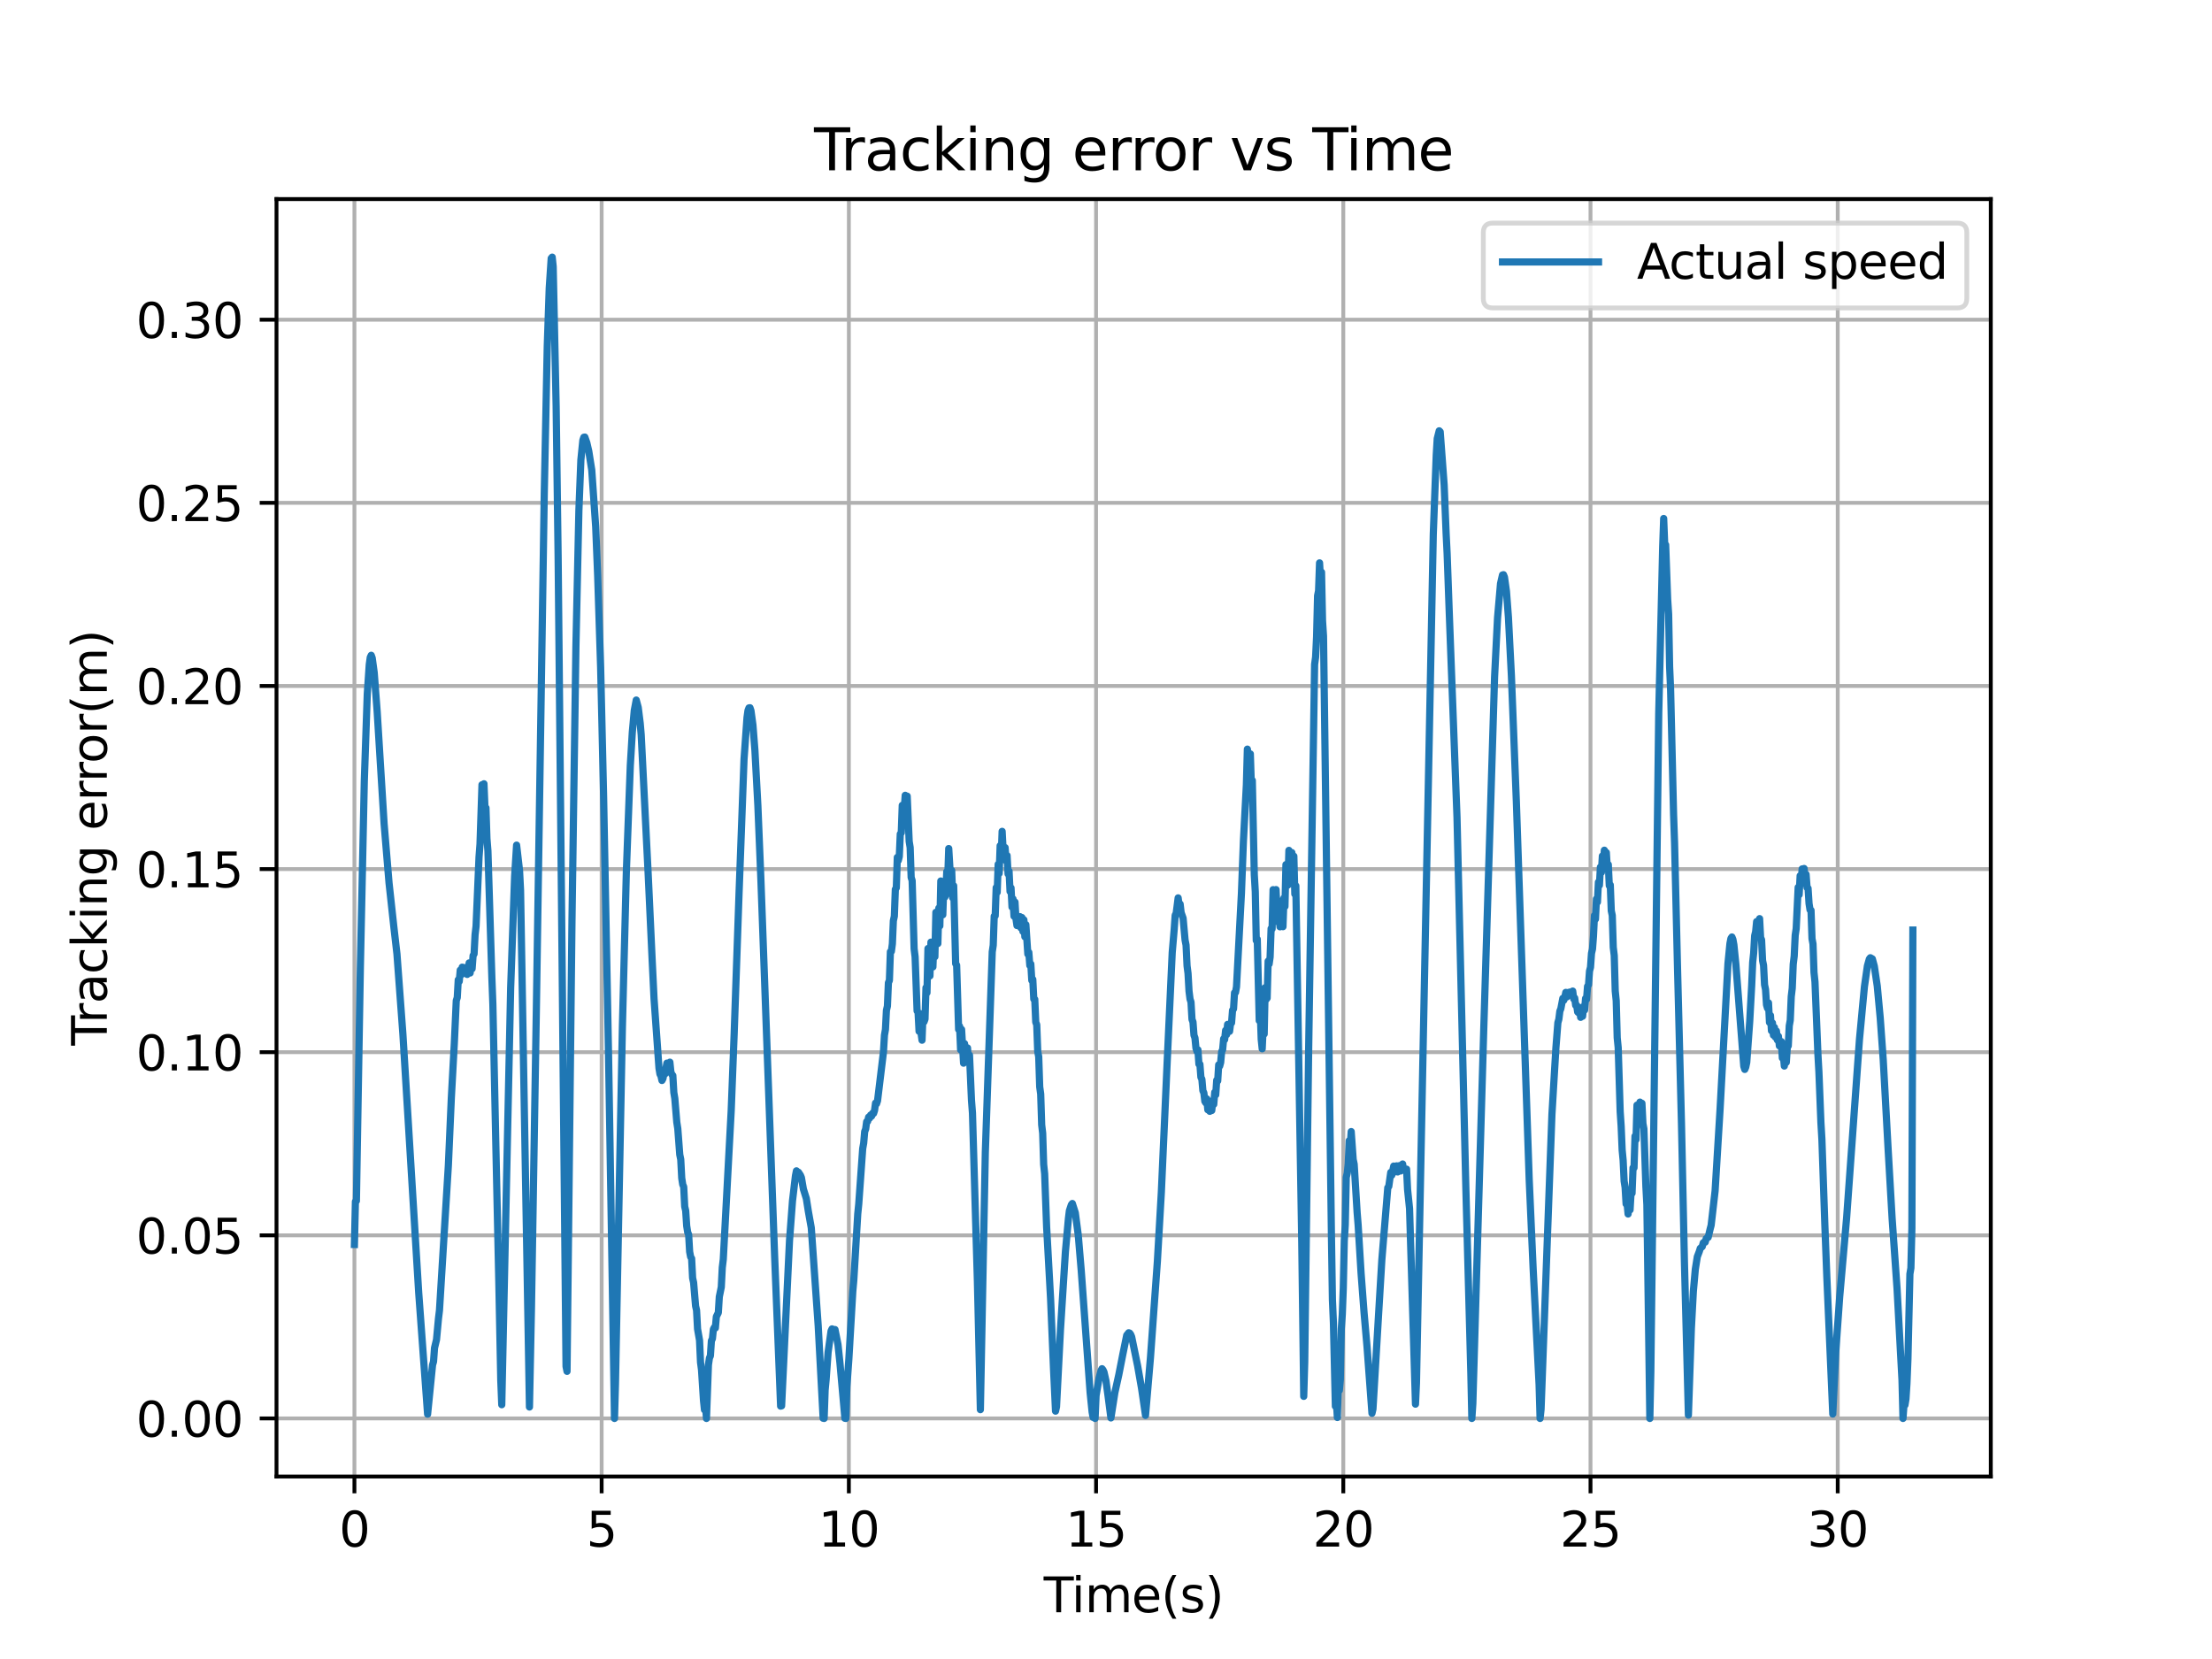 <?xml version="1.0" encoding="utf-8" standalone="no"?>
<!DOCTYPE svg PUBLIC "-//W3C//DTD SVG 1.1//EN"
  "http://www.w3.org/Graphics/SVG/1.1/DTD/svg11.dtd">
<svg xmlns:xlink="http://www.w3.org/1999/xlink" width="460.8pt" height="345.6pt" viewBox="0 0 460.8 345.6" xmlns="http://www.w3.org/2000/svg" version="1.1">
 <defs>
  <style type="text/css">*{stroke-linejoin: round; stroke-linecap: butt}</style>
 </defs>
 <g id="figure_1">
  <g id="patch_1">
   <path d="M 0 345.6 
L 460.8 345.6 
L 460.8 0 
L 0 0 
z
" style="fill: #ffffff"/>
  </g>
  <g id="axes_1">
   <g id="patch_2">
    <path d="M 57.6 307.584 
L 414.72 307.584 
L 414.72 41.472 
L 57.6 41.472 
z
" style="fill: #ffffff"/>
   </g>
   <g id="matplotlib.axis_1">
    <g id="xtick_1">
     <g id="line2d_1">
      <path d="M 73.833 307.584 
L 73.833 41.472 
" clip-path="url(#p3ee782db18)" style="fill: none; stroke: #b0b0b0; stroke-width: 0.8; stroke-linecap: square"/>
     </g>
     <g id="line2d_2">
      <defs>
       <path id="m41ae235653" d="M 0 0 
L 0 3.5 
" style="stroke: #000000; stroke-width: 0.8"/>
      </defs>
      <g>
       <use xlink:href="#m41ae235653" x="73.833" y="307.584" style="stroke: #000000; stroke-width: 0.8"/>
      </g>
     </g>
     <g id="text_1">
      <!-- 0 -->
      <g transform="translate(70.651 322.182) scale(0.1 -0.1)">
       <defs>
        <path id="DejaVuSans-30" d="M 2034 4250 
Q 1547 4250 1301 3770 
Q 1056 3291 1056 2328 
Q 1056 1369 1301 889 
Q 1547 409 2034 409 
Q 2525 409 2770 889 
Q 3016 1369 3016 2328 
Q 3016 3291 2770 3770 
Q 2525 4250 2034 4250 
z
M 2034 4750 
Q 2819 4750 3233 4129 
Q 3647 3509 3647 2328 
Q 3647 1150 3233 529 
Q 2819 -91 2034 -91 
Q 1250 -91 836 529 
Q 422 1150 422 2328 
Q 422 3509 836 4129 
Q 1250 4750 2034 4750 
z
" transform="scale(0.016)"/>
       </defs>
       <use xlink:href="#DejaVuSans-30"/>
      </g>
     </g>
    </g>
    <g id="xtick_2">
     <g id="line2d_3">
      <path d="M 125.332 307.584 
L 125.332 41.472 
" clip-path="url(#p3ee782db18)" style="fill: none; stroke: #b0b0b0; stroke-width: 0.8; stroke-linecap: square"/>
     </g>
     <g id="line2d_4">
      <g>
       <use xlink:href="#m41ae235653" x="125.332" y="307.584" style="stroke: #000000; stroke-width: 0.8"/>
      </g>
     </g>
     <g id="text_2">
      <!-- 5 -->
      <g transform="translate(122.151 322.182) scale(0.1 -0.1)">
       <defs>
        <path id="DejaVuSans-35" d="M 691 4666 
L 3169 4666 
L 3169 4134 
L 1269 4134 
L 1269 2991 
Q 1406 3038 1543 3061 
Q 1681 3084 1819 3084 
Q 2600 3084 3056 2656 
Q 3513 2228 3513 1497 
Q 3513 744 3044 326 
Q 2575 -91 1722 -91 
Q 1428 -91 1123 -41 
Q 819 9 494 109 
L 494 744 
Q 775 591 1075 516 
Q 1375 441 1709 441 
Q 2250 441 2565 725 
Q 2881 1009 2881 1497 
Q 2881 1984 2565 2268 
Q 2250 2553 1709 2553 
Q 1456 2553 1204 2497 
Q 953 2441 691 2322 
L 691 4666 
z
" transform="scale(0.016)"/>
       </defs>
       <use xlink:href="#DejaVuSans-35"/>
      </g>
     </g>
    </g>
    <g id="xtick_3">
     <g id="line2d_5">
      <path d="M 176.832 307.584 
L 176.832 41.472 
" clip-path="url(#p3ee782db18)" style="fill: none; stroke: #b0b0b0; stroke-width: 0.8; stroke-linecap: square"/>
     </g>
     <g id="line2d_6">
      <g>
       <use xlink:href="#m41ae235653" x="176.832" y="307.584" style="stroke: #000000; stroke-width: 0.8"/>
      </g>
     </g>
     <g id="text_3">
      <!-- 10 -->
      <g transform="translate(170.47 322.182) scale(0.1 -0.1)">
       <defs>
        <path id="DejaVuSans-31" d="M 794 531 
L 1825 531 
L 1825 4091 
L 703 3866 
L 703 4441 
L 1819 4666 
L 2450 4666 
L 2450 531 
L 3481 531 
L 3481 0 
L 794 0 
L 794 531 
z
" transform="scale(0.016)"/>
       </defs>
       <use xlink:href="#DejaVuSans-31"/>
       <use xlink:href="#DejaVuSans-30" x="63.623"/>
      </g>
     </g>
    </g>
    <g id="xtick_4">
     <g id="line2d_7">
      <path d="M 228.332 307.584 
L 228.332 41.472 
" clip-path="url(#p3ee782db18)" style="fill: none; stroke: #b0b0b0; stroke-width: 0.8; stroke-linecap: square"/>
     </g>
     <g id="line2d_8">
      <g>
       <use xlink:href="#m41ae235653" x="228.332" y="307.584" style="stroke: #000000; stroke-width: 0.8"/>
      </g>
     </g>
     <g id="text_4">
      <!-- 15 -->
      <g transform="translate(221.97 322.182) scale(0.1 -0.1)">
       <use xlink:href="#DejaVuSans-31"/>
       <use xlink:href="#DejaVuSans-35" x="63.623"/>
      </g>
     </g>
    </g>
    <g id="xtick_5">
     <g id="line2d_9">
      <path d="M 279.832 307.584 
L 279.832 41.472 
" clip-path="url(#p3ee782db18)" style="fill: none; stroke: #b0b0b0; stroke-width: 0.8; stroke-linecap: square"/>
     </g>
     <g id="line2d_10">
      <g>
       <use xlink:href="#m41ae235653" x="279.832" y="307.584" style="stroke: #000000; stroke-width: 0.8"/>
      </g>
     </g>
     <g id="text_5">
      <!-- 20 -->
      <g transform="translate(273.469 322.182) scale(0.1 -0.1)">
       <defs>
        <path id="DejaVuSans-32" d="M 1228 531 
L 3431 531 
L 3431 0 
L 469 0 
L 469 531 
Q 828 903 1448 1529 
Q 2069 2156 2228 2338 
Q 2531 2678 2651 2914 
Q 2772 3150 2772 3378 
Q 2772 3750 2511 3984 
Q 2250 4219 1831 4219 
Q 1534 4219 1204 4116 
Q 875 4013 500 3803 
L 500 4441 
Q 881 4594 1212 4672 
Q 1544 4750 1819 4750 
Q 2544 4750 2975 4387 
Q 3406 4025 3406 3419 
Q 3406 3131 3298 2873 
Q 3191 2616 2906 2266 
Q 2828 2175 2409 1742 
Q 1991 1309 1228 531 
z
" transform="scale(0.016)"/>
       </defs>
       <use xlink:href="#DejaVuSans-32"/>
       <use xlink:href="#DejaVuSans-30" x="63.623"/>
      </g>
     </g>
    </g>
    <g id="xtick_6">
     <g id="line2d_11">
      <path d="M 331.332 307.584 
L 331.332 41.472 
" clip-path="url(#p3ee782db18)" style="fill: none; stroke: #b0b0b0; stroke-width: 0.8; stroke-linecap: square"/>
     </g>
     <g id="line2d_12">
      <g>
       <use xlink:href="#m41ae235653" x="331.332" y="307.584" style="stroke: #000000; stroke-width: 0.8"/>
      </g>
     </g>
     <g id="text_6">
      <!-- 25 -->
      <g transform="translate(324.969 322.182) scale(0.1 -0.1)">
       <use xlink:href="#DejaVuSans-32"/>
       <use xlink:href="#DejaVuSans-35" x="63.623"/>
      </g>
     </g>
    </g>
    <g id="xtick_7">
     <g id="line2d_13">
      <path d="M 382.831 307.584 
L 382.831 41.472 
" clip-path="url(#p3ee782db18)" style="fill: none; stroke: #b0b0b0; stroke-width: 0.8; stroke-linecap: square"/>
     </g>
     <g id="line2d_14">
      <g>
       <use xlink:href="#m41ae235653" x="382.831" y="307.584" style="stroke: #000000; stroke-width: 0.8"/>
      </g>
     </g>
     <g id="text_7">
      <!-- 30 -->
      <g transform="translate(376.469 322.182) scale(0.1 -0.1)">
       <defs>
        <path id="DejaVuSans-33" d="M 2597 2516 
Q 3050 2419 3304 2112 
Q 3559 1806 3559 1356 
Q 3559 666 3084 287 
Q 2609 -91 1734 -91 
Q 1441 -91 1130 -33 
Q 819 25 488 141 
L 488 750 
Q 750 597 1062 519 
Q 1375 441 1716 441 
Q 2309 441 2620 675 
Q 2931 909 2931 1356 
Q 2931 1769 2642 2001 
Q 2353 2234 1838 2234 
L 1294 2234 
L 1294 2753 
L 1863 2753 
Q 2328 2753 2575 2939 
Q 2822 3125 2822 3475 
Q 2822 3834 2567 4026 
Q 2313 4219 1838 4219 
Q 1578 4219 1281 4162 
Q 984 4106 628 3988 
L 628 4550 
Q 988 4650 1302 4700 
Q 1616 4750 1894 4750 
Q 2613 4750 3031 4423 
Q 3450 4097 3450 3541 
Q 3450 3153 3228 2886 
Q 3006 2619 2597 2516 
z
" transform="scale(0.016)"/>
       </defs>
       <use xlink:href="#DejaVuSans-33"/>
       <use xlink:href="#DejaVuSans-30" x="63.623"/>
      </g>
     </g>
    </g>
    <g id="text_8">
     <!-- Time(s) -->
     <g transform="translate(217.42 335.861) scale(0.1 -0.1)">
      <defs>
       <path id="DejaVuSans-54" d="M -19 4666 
L 3928 4666 
L 3928 4134 
L 2272 4134 
L 2272 0 
L 1638 0 
L 1638 4134 
L -19 4134 
L -19 4666 
z
" transform="scale(0.016)"/>
       <path id="DejaVuSans-69" d="M 603 3500 
L 1178 3500 
L 1178 0 
L 603 0 
L 603 3500 
z
M 603 4863 
L 1178 4863 
L 1178 4134 
L 603 4134 
L 603 4863 
z
" transform="scale(0.016)"/>
       <path id="DejaVuSans-6d" d="M 3328 2828 
Q 3544 3216 3844 3400 
Q 4144 3584 4550 3584 
Q 5097 3584 5394 3201 
Q 5691 2819 5691 2113 
L 5691 0 
L 5113 0 
L 5113 2094 
Q 5113 2597 4934 2840 
Q 4756 3084 4391 3084 
Q 3944 3084 3684 2787 
Q 3425 2491 3425 1978 
L 3425 0 
L 2847 0 
L 2847 2094 
Q 2847 2600 2669 2842 
Q 2491 3084 2119 3084 
Q 1678 3084 1418 2786 
Q 1159 2488 1159 1978 
L 1159 0 
L 581 0 
L 581 3500 
L 1159 3500 
L 1159 2956 
Q 1356 3278 1631 3431 
Q 1906 3584 2284 3584 
Q 2666 3584 2933 3390 
Q 3200 3197 3328 2828 
z
" transform="scale(0.016)"/>
       <path id="DejaVuSans-65" d="M 3597 1894 
L 3597 1613 
L 953 1613 
Q 991 1019 1311 708 
Q 1631 397 2203 397 
Q 2534 397 2845 478 
Q 3156 559 3463 722 
L 3463 178 
Q 3153 47 2828 -22 
Q 2503 -91 2169 -91 
Q 1331 -91 842 396 
Q 353 884 353 1716 
Q 353 2575 817 3079 
Q 1281 3584 2069 3584 
Q 2775 3584 3186 3129 
Q 3597 2675 3597 1894 
z
M 3022 2063 
Q 3016 2534 2758 2815 
Q 2500 3097 2075 3097 
Q 1594 3097 1305 2825 
Q 1016 2553 972 2059 
L 3022 2063 
z
" transform="scale(0.016)"/>
       <path id="DejaVuSans-28" d="M 1984 4856 
Q 1566 4138 1362 3434 
Q 1159 2731 1159 2009 
Q 1159 1288 1364 580 
Q 1569 -128 1984 -844 
L 1484 -844 
Q 1016 -109 783 600 
Q 550 1309 550 2009 
Q 550 2706 781 3412 
Q 1013 4119 1484 4856 
L 1984 4856 
z
" transform="scale(0.016)"/>
       <path id="DejaVuSans-73" d="M 2834 3397 
L 2834 2853 
Q 2591 2978 2328 3040 
Q 2066 3103 1784 3103 
Q 1356 3103 1142 2972 
Q 928 2841 928 2578 
Q 928 2378 1081 2264 
Q 1234 2150 1697 2047 
L 1894 2003 
Q 2506 1872 2764 1633 
Q 3022 1394 3022 966 
Q 3022 478 2636 193 
Q 2250 -91 1575 -91 
Q 1294 -91 989 -36 
Q 684 19 347 128 
L 347 722 
Q 666 556 975 473 
Q 1284 391 1588 391 
Q 1994 391 2212 530 
Q 2431 669 2431 922 
Q 2431 1156 2273 1281 
Q 2116 1406 1581 1522 
L 1381 1569 
Q 847 1681 609 1914 
Q 372 2147 372 2553 
Q 372 3047 722 3315 
Q 1072 3584 1716 3584 
Q 2034 3584 2315 3537 
Q 2597 3491 2834 3397 
z
" transform="scale(0.016)"/>
       <path id="DejaVuSans-29" d="M 513 4856 
L 1013 4856 
Q 1481 4119 1714 3412 
Q 1947 2706 1947 2009 
Q 1947 1309 1714 600 
Q 1481 -109 1013 -844 
L 513 -844 
Q 928 -128 1133 580 
Q 1338 1288 1338 2009 
Q 1338 2731 1133 3434 
Q 928 4138 513 4856 
z
" transform="scale(0.016)"/>
      </defs>
      <use xlink:href="#DejaVuSans-54"/>
      <use xlink:href="#DejaVuSans-69" x="57.959"/>
      <use xlink:href="#DejaVuSans-6d" x="85.742"/>
      <use xlink:href="#DejaVuSans-65" x="183.154"/>
      <use xlink:href="#DejaVuSans-28" x="244.678"/>
      <use xlink:href="#DejaVuSans-73" x="283.691"/>
      <use xlink:href="#DejaVuSans-29" x="335.791"/>
     </g>
    </g>
   </g>
   <g id="matplotlib.axis_2">
    <g id="ytick_1">
     <g id="line2d_15">
      <path d="M 57.6 295.488 
L 414.72 295.488 
" clip-path="url(#p3ee782db18)" style="fill: none; stroke: #b0b0b0; stroke-width: 0.8; stroke-linecap: square"/>
     </g>
     <g id="line2d_16">
      <defs>
       <path id="mb6770556c7" d="M 0 0 
L -3.5 0 
" style="stroke: #000000; stroke-width: 0.8"/>
      </defs>
      <g>
       <use xlink:href="#mb6770556c7" x="57.6" y="295.488" style="stroke: #000000; stroke-width: 0.8"/>
      </g>
     </g>
     <g id="text_9">
      <!-- 0.00 -->
      <g transform="translate(28.334 299.287) scale(0.1 -0.1)">
       <defs>
        <path id="DejaVuSans-2e" d="M 684 794 
L 1344 794 
L 1344 0 
L 684 0 
L 684 794 
z
" transform="scale(0.016)"/>
       </defs>
       <use xlink:href="#DejaVuSans-30"/>
       <use xlink:href="#DejaVuSans-2e" x="63.623"/>
       <use xlink:href="#DejaVuSans-30" x="95.41"/>
       <use xlink:href="#DejaVuSans-30" x="159.033"/>
      </g>
     </g>
    </g>
    <g id="ytick_2">
     <g id="line2d_17">
      <path d="M 57.6 257.34 
L 414.72 257.34 
" clip-path="url(#p3ee782db18)" style="fill: none; stroke: #b0b0b0; stroke-width: 0.8; stroke-linecap: square"/>
     </g>
     <g id="line2d_18">
      <g>
       <use xlink:href="#mb6770556c7" x="57.6" y="257.34" style="stroke: #000000; stroke-width: 0.8"/>
      </g>
     </g>
     <g id="text_10">
      <!-- 0.05 -->
      <g transform="translate(28.334 261.139) scale(0.1 -0.1)">
       <use xlink:href="#DejaVuSans-30"/>
       <use xlink:href="#DejaVuSans-2e" x="63.623"/>
       <use xlink:href="#DejaVuSans-30" x="95.41"/>
       <use xlink:href="#DejaVuSans-35" x="159.033"/>
      </g>
     </g>
    </g>
    <g id="ytick_3">
     <g id="line2d_19">
      <path d="M 57.6 219.192 
L 414.72 219.192 
" clip-path="url(#p3ee782db18)" style="fill: none; stroke: #b0b0b0; stroke-width: 0.8; stroke-linecap: square"/>
     </g>
     <g id="line2d_20">
      <g>
       <use xlink:href="#mb6770556c7" x="57.6" y="219.192" style="stroke: #000000; stroke-width: 0.8"/>
      </g>
     </g>
     <g id="text_11">
      <!-- 0.10 -->
      <g transform="translate(28.334 222.991) scale(0.1 -0.1)">
       <use xlink:href="#DejaVuSans-30"/>
       <use xlink:href="#DejaVuSans-2e" x="63.623"/>
       <use xlink:href="#DejaVuSans-31" x="95.41"/>
       <use xlink:href="#DejaVuSans-30" x="159.033"/>
      </g>
     </g>
    </g>
    <g id="ytick_4">
     <g id="line2d_21">
      <path d="M 57.6 181.044 
L 414.72 181.044 
" clip-path="url(#p3ee782db18)" style="fill: none; stroke: #b0b0b0; stroke-width: 0.8; stroke-linecap: square"/>
     </g>
     <g id="line2d_22">
      <g>
       <use xlink:href="#mb6770556c7" x="57.6" y="181.044" style="stroke: #000000; stroke-width: 0.8"/>
      </g>
     </g>
     <g id="text_12">
      <!-- 0.15 -->
      <g transform="translate(28.334 184.843) scale(0.1 -0.1)">
       <use xlink:href="#DejaVuSans-30"/>
       <use xlink:href="#DejaVuSans-2e" x="63.623"/>
       <use xlink:href="#DejaVuSans-31" x="95.41"/>
       <use xlink:href="#DejaVuSans-35" x="159.033"/>
      </g>
     </g>
    </g>
    <g id="ytick_5">
     <g id="line2d_23">
      <path d="M 57.6 142.896 
L 414.72 142.896 
" clip-path="url(#p3ee782db18)" style="fill: none; stroke: #b0b0b0; stroke-width: 0.8; stroke-linecap: square"/>
     </g>
     <g id="line2d_24">
      <g>
       <use xlink:href="#mb6770556c7" x="57.6" y="142.896" style="stroke: #000000; stroke-width: 0.8"/>
      </g>
     </g>
     <g id="text_13">
      <!-- 0.20 -->
      <g transform="translate(28.334 146.695) scale(0.1 -0.1)">
       <use xlink:href="#DejaVuSans-30"/>
       <use xlink:href="#DejaVuSans-2e" x="63.623"/>
       <use xlink:href="#DejaVuSans-32" x="95.41"/>
       <use xlink:href="#DejaVuSans-30" x="159.033"/>
      </g>
     </g>
    </g>
    <g id="ytick_6">
     <g id="line2d_25">
      <path d="M 57.6 104.748 
L 414.72 104.748 
" clip-path="url(#p3ee782db18)" style="fill: none; stroke: #b0b0b0; stroke-width: 0.8; stroke-linecap: square"/>
     </g>
     <g id="line2d_26">
      <g>
       <use xlink:href="#mb6770556c7" x="57.6" y="104.748" style="stroke: #000000; stroke-width: 0.8"/>
      </g>
     </g>
     <g id="text_14">
      <!-- 0.25 -->
      <g transform="translate(28.334 108.547) scale(0.1 -0.1)">
       <use xlink:href="#DejaVuSans-30"/>
       <use xlink:href="#DejaVuSans-2e" x="63.623"/>
       <use xlink:href="#DejaVuSans-32" x="95.41"/>
       <use xlink:href="#DejaVuSans-35" x="159.033"/>
      </g>
     </g>
    </g>
    <g id="ytick_7">
     <g id="line2d_27">
      <path d="M 57.6 66.6 
L 414.72 66.6 
" clip-path="url(#p3ee782db18)" style="fill: none; stroke: #b0b0b0; stroke-width: 0.8; stroke-linecap: square"/>
     </g>
     <g id="line2d_28">
      <g>
       <use xlink:href="#mb6770556c7" x="57.6" y="66.6" style="stroke: #000000; stroke-width: 0.8"/>
      </g>
     </g>
     <g id="text_15">
      <!-- 0.30 -->
      <g transform="translate(28.334 70.399) scale(0.1 -0.1)">
       <use xlink:href="#DejaVuSans-30"/>
       <use xlink:href="#DejaVuSans-2e" x="63.623"/>
       <use xlink:href="#DejaVuSans-33" x="95.41"/>
       <use xlink:href="#DejaVuSans-30" x="159.033"/>
      </g>
     </g>
    </g>
    <g id="text_16">
     <!-- Tracking error(m) -->
     <g transform="translate(22.255 217.804) rotate(-90) scale(0.1 -0.1)">
      <defs>
       <path id="DejaVuSans-72" d="M 2631 2963 
Q 2534 3019 2420 3045 
Q 2306 3072 2169 3072 
Q 1681 3072 1420 2755 
Q 1159 2438 1159 1844 
L 1159 0 
L 581 0 
L 581 3500 
L 1159 3500 
L 1159 2956 
Q 1341 3275 1631 3429 
Q 1922 3584 2338 3584 
Q 2397 3584 2469 3576 
Q 2541 3569 2628 3553 
L 2631 2963 
z
" transform="scale(0.016)"/>
       <path id="DejaVuSans-61" d="M 2194 1759 
Q 1497 1759 1228 1600 
Q 959 1441 959 1056 
Q 959 750 1161 570 
Q 1363 391 1709 391 
Q 2188 391 2477 730 
Q 2766 1069 2766 1631 
L 2766 1759 
L 2194 1759 
z
M 3341 1997 
L 3341 0 
L 2766 0 
L 2766 531 
Q 2569 213 2275 61 
Q 1981 -91 1556 -91 
Q 1019 -91 701 211 
Q 384 513 384 1019 
Q 384 1609 779 1909 
Q 1175 2209 1959 2209 
L 2766 2209 
L 2766 2266 
Q 2766 2663 2505 2880 
Q 2244 3097 1772 3097 
Q 1472 3097 1187 3025 
Q 903 2953 641 2809 
L 641 3341 
Q 956 3463 1253 3523 
Q 1550 3584 1831 3584 
Q 2591 3584 2966 3190 
Q 3341 2797 3341 1997 
z
" transform="scale(0.016)"/>
       <path id="DejaVuSans-63" d="M 3122 3366 
L 3122 2828 
Q 2878 2963 2633 3030 
Q 2388 3097 2138 3097 
Q 1578 3097 1268 2742 
Q 959 2388 959 1747 
Q 959 1106 1268 751 
Q 1578 397 2138 397 
Q 2388 397 2633 464 
Q 2878 531 3122 666 
L 3122 134 
Q 2881 22 2623 -34 
Q 2366 -91 2075 -91 
Q 1284 -91 818 406 
Q 353 903 353 1747 
Q 353 2603 823 3093 
Q 1294 3584 2113 3584 
Q 2378 3584 2631 3529 
Q 2884 3475 3122 3366 
z
" transform="scale(0.016)"/>
       <path id="DejaVuSans-6b" d="M 581 4863 
L 1159 4863 
L 1159 1991 
L 2875 3500 
L 3609 3500 
L 1753 1863 
L 3688 0 
L 2938 0 
L 1159 1709 
L 1159 0 
L 581 0 
L 581 4863 
z
" transform="scale(0.016)"/>
       <path id="DejaVuSans-6e" d="M 3513 2113 
L 3513 0 
L 2938 0 
L 2938 2094 
Q 2938 2591 2744 2837 
Q 2550 3084 2163 3084 
Q 1697 3084 1428 2787 
Q 1159 2491 1159 1978 
L 1159 0 
L 581 0 
L 581 3500 
L 1159 3500 
L 1159 2956 
Q 1366 3272 1645 3428 
Q 1925 3584 2291 3584 
Q 2894 3584 3203 3211 
Q 3513 2838 3513 2113 
z
" transform="scale(0.016)"/>
       <path id="DejaVuSans-67" d="M 2906 1791 
Q 2906 2416 2648 2759 
Q 2391 3103 1925 3103 
Q 1463 3103 1205 2759 
Q 947 2416 947 1791 
Q 947 1169 1205 825 
Q 1463 481 1925 481 
Q 2391 481 2648 825 
Q 2906 1169 2906 1791 
z
M 3481 434 
Q 3481 -459 3084 -895 
Q 2688 -1331 1869 -1331 
Q 1566 -1331 1297 -1286 
Q 1028 -1241 775 -1147 
L 775 -588 
Q 1028 -725 1275 -790 
Q 1522 -856 1778 -856 
Q 2344 -856 2625 -561 
Q 2906 -266 2906 331 
L 2906 616 
Q 2728 306 2450 153 
Q 2172 0 1784 0 
Q 1141 0 747 490 
Q 353 981 353 1791 
Q 353 2603 747 3093 
Q 1141 3584 1784 3584 
Q 2172 3584 2450 3431 
Q 2728 3278 2906 2969 
L 2906 3500 
L 3481 3500 
L 3481 434 
z
" transform="scale(0.016)"/>
       <path id="DejaVuSans-20" transform="scale(0.016)"/>
       <path id="DejaVuSans-6f" d="M 1959 3097 
Q 1497 3097 1228 2736 
Q 959 2375 959 1747 
Q 959 1119 1226 758 
Q 1494 397 1959 397 
Q 2419 397 2687 759 
Q 2956 1122 2956 1747 
Q 2956 2369 2687 2733 
Q 2419 3097 1959 3097 
z
M 1959 3584 
Q 2709 3584 3137 3096 
Q 3566 2609 3566 1747 
Q 3566 888 3137 398 
Q 2709 -91 1959 -91 
Q 1206 -91 779 398 
Q 353 888 353 1747 
Q 353 2609 779 3096 
Q 1206 3584 1959 3584 
z
" transform="scale(0.016)"/>
      </defs>
      <use xlink:href="#DejaVuSans-54"/>
      <use xlink:href="#DejaVuSans-72" x="46.334"/>
      <use xlink:href="#DejaVuSans-61" x="87.447"/>
      <use xlink:href="#DejaVuSans-63" x="148.727"/>
      <use xlink:href="#DejaVuSans-6b" x="203.707"/>
      <use xlink:href="#DejaVuSans-69" x="261.617"/>
      <use xlink:href="#DejaVuSans-6e" x="289.4"/>
      <use xlink:href="#DejaVuSans-67" x="352.779"/>
      <use xlink:href="#DejaVuSans-20" x="416.256"/>
      <use xlink:href="#DejaVuSans-65" x="448.043"/>
      <use xlink:href="#DejaVuSans-72" x="509.566"/>
      <use xlink:href="#DejaVuSans-72" x="548.93"/>
      <use xlink:href="#DejaVuSans-6f" x="587.793"/>
      <use xlink:href="#DejaVuSans-72" x="648.975"/>
      <use xlink:href="#DejaVuSans-28" x="690.088"/>
      <use xlink:href="#DejaVuSans-6d" x="729.102"/>
      <use xlink:href="#DejaVuSans-29" x="826.514"/>
     </g>
    </g>
   </g>
   <g id="line2d_29">
    <path d="M 73.833 259.254 
L 74.039 250.303 
L 74.039 250.303 
L 74.245 250.183 
L 74.245 250.183 
L 75.069 201.552 
L 75.069 201.552 
L 75.893 162.667 
L 75.893 162.667 
L 76.511 144.554 
L 76.511 144.554 
L 76.923 138.451 
L 76.923 138.451 
L 77.129 136.945 
L 77.129 136.945 
L 77.335 136.509 
L 77.335 136.509 
L 77.541 137.086 
L 77.541 137.086 
L 77.953 140.107 
L 77.953 140.107 
L 78.571 148.231 
L 78.571 148.231 
L 80.013 171.552 
L 80.013 171.552 
L 81.043 183.923 
L 81.043 183.923 
L 82.073 193.337 
L 82.073 193.337 
L 82.691 198.715 
L 82.691 198.715 
L 83.927 215.377 
L 83.927 215.377 
L 87.223 269.277 
L 87.223 269.277 
L 89.077 294.602 
L 89.077 294.602 
L 90.107 284.353 
L 90.107 284.353 
L 90.313 283.636 
L 90.313 283.636 
L 90.519 280.796 
L 90.519 280.796 
L 90.931 279.079 
L 90.931 279.079 
L 91.343 274.671 
L 91.343 274.671 
L 91.549 272.984 
L 91.549 272.984 
L 93.403 242.761 
L 93.403 242.761 
L 94.021 228.728 
L 94.021 228.728 
L 94.639 217.418 
L 94.639 217.418 
L 95.051 208.44 
L 95.051 208.44 
L 95.257 207.806 
L 95.257 207.806 
L 95.463 204.113 
L 95.463 204.113 
L 95.669 204.449 
L 95.669 204.449 
L 95.875 202.099 
L 95.875 202.099 
L 96.081 203.072 
L 96.081 203.072 
L 96.287 201.478 
L 96.287 201.478 
L 96.493 202.642 
L 96.493 202.642 
L 96.699 201.558 
L 96.699 201.558 
L 96.905 202.672 
L 96.905 202.672 
L 97.111 201.967 
L 97.111 201.967 
L 97.317 202.992 
L 97.317 202.992 
L 97.523 202.441 
L 97.523 202.441 
L 97.729 200.595 
L 97.729 200.595 
L 97.935 202.698 
L 97.935 202.698 
L 98.141 200.787 
L 98.141 200.787 
L 98.347 201.81 
L 98.347 201.81 
L 98.553 199.067 
L 98.553 199.067 
L 98.759 198.725 
L 98.759 198.725 
L 98.965 194.737 
L 98.965 194.737 
L 99.171 192.952 
L 99.171 192.952 
L 99.789 178.545 
L 99.789 178.545 
L 99.995 175.839 
L 99.995 175.839 
L 100.407 163.475 
L 100.407 163.475 
L 100.613 166.593 
L 100.613 166.593 
L 100.819 163.275 
L 100.819 163.275 
L 101.025 168.277 
L 101.025 168.277 
L 101.231 168.293 
L 101.231 168.293 
L 101.437 174.662 
L 101.437 174.662 
L 101.643 177.261 
L 101.643 177.261 
L 102.467 203.729 
L 102.467 203.729 
L 102.673 209.216 
L 102.673 209.216 
L 103.291 238.49 
L 103.291 238.49 
L 103.909 266.845 
L 103.909 266.845 
L 104.321 287.535 
L 104.321 287.535 
L 104.527 292.629 
L 104.527 292.629 
L 106.381 205.753 
L 106.381 205.753 
L 107.205 182.561 
L 107.205 182.561 
L 107.617 176.054 
L 107.617 176.054 
L 108.235 181.406 
L 108.235 181.406 
L 108.441 185.472 
L 108.441 185.472 
L 110.295 293.105 
L 110.295 293.105 
L 110.707 272.747 
L 110.707 272.747 
L 111.737 210.011 
L 111.737 210.011 
L 113.385 102.579 
L 113.385 102.579 
L 114.003 72.143 
L 114.003 72.143 
L 114.415 60.023 
L 114.415 60.023 
L 114.827 53.81 
L 114.827 53.81 
L 115.033 53.568 
L 115.033 53.568 
L 115.239 55.547 
L 115.239 55.547 
L 115.857 84.692 
L 115.857 84.692 
L 116.269 116.01 
L 116.269 116.01 
L 117.917 284.652 
L 117.917 284.652 
L 118.123 285.674 
L 118.123 285.674 
L 119.153 191.825 
L 119.153 191.825 
L 119.977 134.532 
L 119.977 134.532 
L 120.595 106.287 
L 120.595 106.287 
L 121.007 95.826 
L 121.007 95.826 
L 121.419 91.702 
L 121.419 91.702 
L 121.625 91.09 
L 121.625 91.09 
L 121.831 91.05 
L 121.831 91.05 
L 122.243 92.226 
L 122.243 92.226 
L 122.655 94.002 
L 122.655 94.002 
L 123.273 97.905 
L 123.273 97.905 
L 124.097 109.766 
L 124.097 109.766 
L 124.508 119.958 
L 124.508 119.958 
L 125.126 139.093 
L 125.126 139.093 
L 125.744 165.925 
L 125.744 165.925 
L 126.774 219.931 
L 126.774 219.931 
L 128.01 295.488 
L 128.01 295.488 
L 128.216 288.121 
L 128.216 288.121 
L 129.658 213.868 
L 129.658 213.868 
L 130.482 181.59 
L 130.482 181.59 
L 131.306 159.436 
L 131.306 159.436 
L 131.718 152.59 
L 131.718 152.59 
L 132.13 148.02 
L 132.13 148.02 
L 132.542 145.833 
L 132.542 145.833 
L 132.954 147.371 
L 132.954 147.371 
L 133.366 150.665 
L 133.366 150.665 
L 133.572 153.072 
L 133.572 153.072 
L 135.014 181.812 
L 135.014 181.812 
L 135.838 199.563 
L 135.838 199.563 
L 136.25 208.069 
L 136.25 208.069 
L 137.28 222.525 
L 137.28 222.525 
L 137.486 223.764 
L 137.486 223.764 
L 137.692 224.148 
L 137.692 224.148 
L 137.898 225.084 
L 137.898 225.084 
L 138.104 224.695 
L 138.104 224.695 
L 138.31 223.615 
L 138.31 223.615 
L 138.516 223.731 
L 138.516 223.731 
L 138.928 221.471 
L 138.928 221.471 
L 139.134 222.305 
L 139.134 222.305 
L 139.34 221.925 
L 139.546 221.272 
L 139.546 221.272 
L 139.752 223.284 
L 139.752 223.284 
L 139.958 223.833 
L 139.958 223.833 
L 140.164 224.053 
L 140.164 224.053 
L 140.37 227.586 
L 140.37 227.586 
L 140.576 228.82 
L 140.576 228.82 
L 140.988 233.78 
L 140.988 233.78 
L 141.194 235.101 
L 141.194 235.101 
L 141.606 240.526 
L 141.606 240.526 
L 141.812 241.524 
L 141.812 241.524 
L 142.018 245.421 
L 142.018 245.421 
L 142.224 246.758 
L 142.224 246.758 
L 142.43 247.245 
L 142.636 251.348 
L 142.636 251.348 
L 142.842 252.22 
L 142.842 252.22 
L 143.048 255.363 
L 143.048 255.363 
L 143.254 256.69 
L 143.254 256.69 
L 143.46 257.214 
L 143.46 257.214 
L 143.666 260.755 
L 143.666 260.755 
L 143.872 261.84 
L 143.872 261.84 
L 144.078 262.167 
L 144.078 262.167 
L 144.284 266.229 
L 144.284 266.229 
L 144.49 267.175 
L 144.49 267.175 
L 144.902 272.056 
L 144.902 272.056 
L 145.108 272.957 
L 145.108 272.957 
L 145.314 276.838 
L 145.314 276.838 
L 145.726 279.212 
L 145.726 279.212 
L 145.932 283.78 
L 145.932 283.78 
L 146.138 285.336 
L 146.138 285.336 
L 146.55 291.743 
L 146.55 291.743 
L 146.756 293.697 
L 146.756 293.697 
L 146.962 292.621 
L 146.962 292.621 
L 147.168 295.488 
L 147.168 295.488 
L 147.58 284.322 
L 147.58 284.322 
L 147.786 282.902 
L 147.786 282.902 
L 147.992 282.447 
L 147.992 282.447 
L 148.198 279.279 
L 148.198 279.279 
L 148.404 278.903 
L 148.404 278.903 
L 148.61 276.911 
L 148.61 276.911 
L 148.816 276.515 
L 148.816 276.515 
L 149.022 276.651 
L 149.022 276.651 
L 149.228 274.278 
L 149.228 274.278 
L 149.64 273.454 
L 149.64 273.454 
L 149.846 270.139 
L 149.846 270.139 
L 150.258 268.127 
L 150.258 268.127 
L 150.464 264.052 
L 150.464 264.052 
L 150.67 262.36 
L 150.67 262.36 
L 152.318 231.434 
L 152.318 231.434 
L 152.936 215.457 
L 152.936 215.457 
L 153.966 185.816 
L 153.966 185.816 
L 154.996 158.167 
L 154.996 158.167 
L 155.614 149.478 
L 155.614 149.478 
L 155.82 148.004 
L 155.82 148.004 
L 156.026 147.468 
L 156.026 147.468 
L 156.232 147.433 
L 156.232 147.433 
L 156.438 148.031 
L 156.438 148.031 
L 156.85 151.044 
L 156.85 151.044 
L 157.262 156.31 
L 157.262 156.31 
L 157.88 167.833 
L 157.88 167.833 
L 158.498 182.958 
L 158.498 182.958 
L 161.382 262.018 
L 161.382 262.018 
L 162.618 292.921 
L 162.618 292.921 
L 162.824 292.866 
L 162.824 292.866 
L 164.472 258.423 
L 164.472 258.423 
L 165.09 250.166 
L 165.09 250.166 
L 165.708 244.937 
L 165.708 244.937 
L 165.914 243.905 
L 165.914 243.905 
L 166.12 244.142 
L 166.12 244.142 
L 166.326 244.193 
L 166.326 244.193 
L 166.738 244.818 
L 166.738 244.818 
L 166.944 245.308 
L 166.944 245.308 
L 167.356 247.696 
L 167.356 247.696 
L 167.974 249.679 
L 167.974 249.679 
L 168.386 252.301 
L 168.386 252.301 
L 169.004 255.781 
L 169.004 255.781 
L 170.446 276.193 
L 170.446 276.193 
L 171.476 295.448 
L 171.476 295.448 
L 171.682 295.488 
L 171.682 295.488 
L 171.888 289.59 
L 171.888 289.59 
L 172.094 287.404 
L 172.094 287.404 
L 172.506 281.716 
L 172.506 281.716 
L 173.124 277.265 
L 173.124 277.265 
L 173.33 276.829 
L 173.33 276.829 
L 173.536 276.929 
L 173.536 276.929 
L 173.742 277.543 
L 173.742 277.543 
L 173.948 276.969 
L 173.948 276.969 
L 174.566 280.08 
L 174.566 280.08 
L 174.978 283.954 
L 174.978 283.954 
L 176.008 295.457 
L 176.008 295.457 
L 176.214 295.488 
L 176.214 295.488 
L 176.42 288.886 
L 176.42 288.886 
L 176.832 283.118 
L 176.832 283.118 
L 177.656 268.974 
L 177.656 268.974 
L 177.862 266.67 
L 177.862 266.67 
L 178.686 252.879 
L 178.686 252.879 
L 178.892 250.83 
L 178.892 250.83 
L 179.716 239.275 
L 179.716 239.275 
L 179.922 238.123 
L 179.922 238.123 
L 180.128 235.724 
L 180.128 235.724 
L 180.334 235.207 
L 180.334 235.207 
L 180.54 233.665 
L 180.54 233.665 
L 180.746 233.603 
L 180.746 233.603 
L 180.952 232.718 
L 180.952 232.718 
L 181.158 232.928 
L 181.364 232.285 
L 181.364 232.285 
L 181.57 232.51 
L 181.57 232.51 
L 181.776 231.914 
L 181.776 231.914 
L 181.982 231.945 
L 181.982 231.945 
L 182.188 231.302 
L 182.188 231.302 
L 182.394 229.783 
L 182.394 229.783 
L 182.6 229.938 
L 182.6 229.938 
L 182.806 229.32 
L 184.042 219.123 
L 184.042 219.123 
L 184.248 215.65 
L 184.248 215.65 
L 184.454 214.467 
L 184.454 214.467 
L 184.66 210.471 
L 184.66 210.471 
L 184.866 209.59 
L 184.866 209.59 
L 185.072 204.71 
L 185.072 204.71 
L 185.278 204.252 
L 185.278 204.252 
L 185.484 198.259 
L 185.484 198.259 
L 185.69 198.189 
L 185.69 198.189 
L 185.896 196.624 
L 185.896 196.624 
L 186.102 191.814 
L 186.102 191.814 
L 186.308 190.867 
L 186.308 190.867 
L 186.514 185.266 
L 186.514 185.266 
L 186.72 184.95 
L 186.72 184.95 
L 186.926 178.603 
L 186.926 178.603 
L 187.132 179.257 
L 187.132 179.257 
L 187.338 178.428 
L 187.338 178.428 
L 187.544 173.725 
L 187.544 173.725 
L 187.75 173.488 
L 187.75 173.488 
L 187.956 167.761 
L 187.956 167.761 
L 188.162 168.777 
L 188.162 168.777 
L 188.368 168.644 
L 188.368 168.644 
L 188.574 165.676 
L 188.574 165.676 
L 188.78 167.806 
L 188.78 167.806 
L 188.986 165.85 
L 188.986 165.85 
L 189.398 175.279 
L 189.398 175.279 
L 189.604 176.555 
L 189.604 176.555 
L 189.81 182.778 
L 189.81 182.778 
L 190.016 183.439 
L 190.016 183.439 
L 190.428 197.654 
L 190.428 197.654 
L 190.634 199.323 
L 190.634 199.323 
L 191.046 210.598 
L 191.046 210.598 
L 191.252 210.887 
L 191.252 210.887 
L 191.458 214.841 
L 191.458 214.841 
L 191.664 211.448 
L 191.664 211.448 
L 191.87 215.208 
L 191.87 215.208 
L 192.076 216.693 
L 192.076 216.693 
L 192.282 211.128 
L 192.282 211.128 
L 192.488 212.866 
L 192.488 212.866 
L 192.694 212.306 
L 192.694 212.306 
L 192.9 205.746 
L 192.9 205.746 
L 193.106 206.809 
L 193.106 206.809 
L 193.312 197.593 
L 193.312 197.593 
L 193.518 201.557 
L 193.518 201.557 
L 193.724 203.303 
L 193.724 203.303 
L 193.93 196.266 
L 193.93 196.266 
L 194.136 200.144 
L 194.136 200.144 
L 194.342 201.43 
L 194.342 201.43 
L 194.548 196.106 
L 194.754 199.316 
L 194.96 190.049 
L 194.96 190.049 
L 195.166 194.936 
L 195.166 194.936 
L 195.372 196.56 
L 195.578 189.168 
L 195.578 189.168 
L 195.784 192.895 
L 195.784 192.895 
L 195.99 183.526 
L 195.99 183.526 
L 196.196 188.56 
L 196.196 188.56 
L 196.402 190.568 
L 196.402 190.568 
L 196.608 184.527 
L 196.608 184.527 
L 196.814 186.896 
L 196.814 186.896 
L 197.02 186.448 
L 197.02 186.448 
L 197.226 181.576 
L 197.226 181.576 
L 197.432 182.839 
L 197.432 182.839 
L 197.638 176.766 
L 197.638 176.766 
L 198.05 183.603 
L 198.05 183.603 
L 198.256 181.329 
L 198.256 181.329 
L 198.462 187.033 
L 198.462 187.033 
L 198.668 184.514 
L 198.668 184.514 
L 199.08 200.747 
L 199.08 200.747 
L 199.286 201.066 
L 199.286 201.066 
L 199.698 214.454 
L 199.698 214.454 
L 199.904 213.799 
L 199.904 213.799 
L 200.11 218.695 
L 200.11 218.695 
L 200.316 214.453 
L 200.316 214.453 
L 200.728 221.477 
L 200.728 221.477 
L 200.934 217.404 
L 200.934 217.404 
L 201.14 219.869 
L 201.14 219.869 
L 201.346 220.507 
L 201.346 220.507 
L 201.552 218.299 
L 201.552 218.299 
L 201.758 221.248 
L 201.758 221.248 
L 201.964 219.794 
L 201.964 219.794 
L 202.376 229.199 
L 202.376 229.199 
L 202.582 231.868 
L 202.582 231.868 
L 203.612 266.968 
L 203.612 266.968 
L 204.23 293.658 
L 204.23 293.658 
L 205.26 240.05 
L 205.26 240.05 
L 206.702 198.288 
L 206.702 198.288 
L 206.908 196.912 
L 206.908 196.912 
L 207.114 190.856 
L 207.114 190.856 
L 207.32 190.785 
L 207.32 190.785 
L 207.526 184.902 
L 207.526 184.902 
L 207.732 185.891 
L 207.732 185.891 
L 207.938 180.049 
L 207.938 180.049 
L 208.144 181.948 
L 208.144 181.948 
L 208.35 176.17 
L 208.35 176.17 
L 208.556 178.957 
L 208.556 178.957 
L 208.762 173.185 
L 208.762 173.185 
L 208.968 177.06 
L 208.968 177.06 
L 209.174 178.489 
L 209.174 178.489 
L 209.38 176.562 
L 209.38 176.562 
L 209.586 179.337 
L 209.586 179.337 
L 209.792 178.216 
L 209.792 178.216 
L 209.998 182.063 
L 209.998 182.063 
L 210.204 181.474 
L 210.204 181.474 
L 210.41 185.713 
L 210.41 185.713 
L 210.616 184.962 
L 210.616 184.962 
L 210.822 188.961 
L 210.822 188.961 
L 211.028 187.264 
L 211.028 187.264 
L 211.234 190.869 
L 211.234 190.869 
L 211.44 187.92 
L 211.44 187.92 
L 211.646 191.428 
L 211.646 191.428 
L 211.852 192.811 
L 211.852 192.811 
L 212.058 191.155 
L 212.058 191.155 
L 212.264 192.797 
L 212.264 192.797 
L 212.47 190.948 
L 212.47 190.948 
L 212.676 193.303 
L 212.676 193.303 
L 212.882 191.135 
L 212.882 191.135 
L 213.088 194.024 
L 213.088 194.024 
L 213.294 191.618 
L 213.294 191.618 
L 213.5 195.153 
L 213.5 195.153 
L 213.706 192.617 
L 213.706 192.617 
L 214.118 198.76 
L 214.118 198.76 
L 214.324 198.399 
L 214.53 201.129 
L 214.53 201.129 
L 214.736 200.817 
L 214.736 200.817 
L 214.942 204.235 
L 214.942 204.235 
L 215.148 204.027 
L 215.148 204.027 
L 215.354 208.124 
L 215.354 208.124 
L 215.56 208.173 
L 215.56 208.173 
L 215.766 212.932 
L 215.766 212.932 
L 215.972 213.47 
L 215.972 213.47 
L 216.178 219.031 
L 216.178 219.031 
L 216.384 220.14 
L 216.384 220.14 
L 216.59 226.414 
L 216.59 226.414 
L 216.796 227.891 
L 216.796 227.891 
L 217.002 234.324 
L 217.002 234.324 
L 217.208 236.065 
L 217.208 236.065 
L 217.414 242.579 
L 217.414 242.579 
L 217.62 244.518 
L 217.62 244.518 
L 218.032 255.621 
L 218.032 255.621 
L 218.856 270.545 
L 218.856 270.545 
L 219.474 285.255 
L 219.474 285.255 
L 219.886 293.964 
L 219.886 293.964 
L 220.092 293.066 
L 220.092 293.066 
L 220.916 276.971 
L 220.916 276.971 
L 221.946 260.735 
L 221.946 260.735 
L 222.564 253.913 
L 222.564 253.913 
L 222.77 252.214 
L 222.77 252.214 
L 223.182 250.965 
L 223.182 250.965 
L 223.388 250.711 
L 223.388 250.711 
L 224.006 252.649 
L 224.006 252.649 
L 224.624 257.34 
L 224.624 257.34 
L 225.242 264.688 
L 225.242 264.688 
L 227.096 290.132 
L 227.096 290.132 
L 227.508 294.153 
L 227.508 294.153 
L 227.714 295.258 
L 227.714 295.258 
L 227.92 293.689 
L 227.92 293.689 
L 228.126 295.488 
L 228.126 295.488 
L 228.332 290.739 
L 228.332 290.739 
L 228.95 287.113 
L 228.95 287.113 
L 229.362 285.519 
L 229.362 285.519 
L 229.568 285.124 
L 229.774 285.379 
L 229.774 285.379 
L 229.98 285.821 
L 229.98 285.821 
L 230.392 287.647 
L 230.392 287.647 
L 230.804 290.62 
L 230.804 290.62 
L 231.422 295.377 
L 231.422 295.377 
L 232.246 290.108 
L 232.246 290.108 
L 233.07 286.38 
L 233.07 286.38 
L 233.894 282.182 
L 233.894 282.182 
L 234.718 278.153 
L 234.718 278.153 
L 235.13 277.638 
L 235.13 277.638 
L 235.336 277.715 
L 235.542 277.998 
L 235.542 277.998 
L 235.748 278.504 
L 235.748 278.504 
L 236.984 284.517 
L 236.984 284.517 
L 237.808 289.221 
L 237.808 289.221 
L 238.632 294.854 
L 238.632 294.854 
L 239.662 282.818 
L 239.662 282.818 
L 241.104 262.756 
L 241.104 262.756 
L 241.928 248.369 
L 241.928 248.369 
L 243.164 220.786 
L 243.164 220.786 
L 244.194 198.438 
L 244.194 198.438 
L 244.606 193.595 
L 244.606 193.595 
L 244.812 190.65 
L 244.812 190.65 
L 245.018 190.274 
L 245.018 190.274 
L 245.43 187.045 
L 245.43 187.045 
L 245.636 188.646 
L 245.636 188.646 
L 245.842 188.322 
L 245.842 188.322 
L 246.048 190.103 
L 246.048 190.103 
L 246.46 191.269 
L 246.46 191.269 
L 246.872 195.835 
L 246.872 195.835 
L 247.078 196.885 
L 247.078 196.885 
L 247.284 201.191 
L 247.284 201.191 
L 247.49 202.785 
L 247.49 202.785 
L 247.696 206.465 
L 247.696 206.465 
L 247.902 208.104 
L 247.902 208.104 
L 248.108 208.756 
L 248.108 208.756 
L 248.314 212.352 
L 248.314 212.352 
L 248.52 212.905 
L 248.52 212.905 
L 248.726 215.658 
L 248.726 215.658 
L 248.932 216.22 
L 248.932 216.22 
L 249.138 218.336 
L 249.138 218.336 
L 249.344 219.019 
L 249.344 219.019 
L 249.55 218.697 
L 249.55 218.697 
L 249.756 221.679 
L 249.756 221.679 
L 249.962 221.702 
L 249.962 221.702 
L 250.168 224.421 
L 250.168 224.421 
L 250.374 224.817 
L 250.58 227.211 
L 250.58 227.211 
L 250.786 227.666 
L 250.786 227.666 
L 250.992 229.427 
L 250.992 229.427 
L 251.198 229.754 
L 251.198 229.754 
L 251.404 228.921 
L 251.404 228.921 
L 251.61 231.186 
L 251.61 231.186 
L 251.816 229.941 
L 251.816 229.941 
L 252.022 231.51 
L 252.022 231.51 
L 252.228 229.997 
L 252.228 229.997 
L 252.434 231.337 
L 252.64 229.278 
L 252.64 229.278 
L 252.846 230.057 
L 252.846 230.057 
L 253.052 227.54 
L 253.052 227.54 
L 253.258 228.076 
L 253.258 228.076 
L 253.464 225.023 
L 253.464 225.023 
L 253.67 225.177 
L 253.67 225.177 
L 253.876 221.811 
L 253.876 221.811 
L 254.082 222.09 
L 254.082 222.09 
L 254.288 221.322 
L 254.288 221.322 
L 254.494 219.068 
L 254.494 219.068 
L 254.7 218.656 
L 254.7 218.656 
L 254.906 216.398 
L 254.906 216.398 
L 255.112 216.581 
L 255.112 216.581 
L 255.318 214.644 
L 255.318 214.644 
L 255.524 215.524 
L 255.524 215.524 
L 255.73 213.4 
L 255.73 213.4 
L 255.936 214.618 
L 255.936 214.618 
L 256.142 214.852 
L 256.142 214.852 
L 256.348 213.265 
L 256.348 213.265 
L 256.554 213.087 
L 256.554 213.087 
L 256.76 210.458 
L 256.76 210.458 
L 256.966 210.172 
L 256.966 210.172 
L 257.172 206.818 
L 257.378 206.746 
L 257.378 206.746 
L 257.584 205.582 
L 257.584 205.582 
L 258.614 186.085 
L 258.614 186.085 
L 259.026 175.255 
L 259.026 175.255 
L 259.644 163.484 
L 259.644 163.484 
L 259.85 156.059 
L 259.85 156.059 
L 260.262 158.869 
L 260.262 158.869 
L 260.468 157.05 
L 260.468 157.05 
L 260.674 163.443 
L 260.674 163.443 
L 260.88 162.574 
L 260.88 162.574 
L 261.292 182.216 
L 261.292 182.216 
L 261.498 185.758 
L 261.498 185.758 
L 261.704 195.931 
L 261.704 195.931 
L 261.91 195.644 
L 261.91 195.644 
L 262.322 212.618 
L 262.322 212.618 
L 262.528 210.575 
L 262.528 210.575 
L 262.734 216.494 
L 262.734 216.494 
L 262.94 218.487 
L 262.94 218.487 
L 263.146 213.806 
L 263.146 213.806 
L 263.352 215.415 
L 263.352 215.415 
L 263.558 205.743 
L 263.558 205.743 
L 263.764 208.192 
L 263.764 208.192 
L 263.97 207.922 
L 263.97 207.922 
L 264.176 200.226 
L 264.176 200.226 
L 264.382 200.822 
L 264.382 200.822 
L 264.588 199.372 
L 264.588 199.372 
L 264.794 193.439 
L 264.794 193.439 
L 265 193.499 
L 265 193.499 
L 265.206 185.332 
L 265.206 185.332 
L 265.618 190.487 
L 265.618 190.487 
L 265.824 185.32 
L 265.824 185.32 
L 266.03 189.942 
L 266.03 189.942 
L 266.236 192.06 
L 266.236 192.06 
L 266.442 189.437 
L 266.442 189.437 
L 266.648 193.074 
L 266.648 193.074 
L 266.854 187.729 
L 266.854 187.729 
L 267.06 191.852 
L 267.06 191.852 
L 267.266 193.045 
L 267.266 193.045 
L 267.472 187.067 
L 267.472 187.067 
L 267.678 188.831 
L 267.678 188.831 
L 267.884 180.112 
L 267.884 180.112 
L 268.09 183.414 
L 268.09 183.414 
L 268.296 184.385 
L 268.296 184.385 
L 268.502 177.147 
L 268.502 177.147 
L 268.708 180.289 
L 268.708 180.289 
L 268.914 181.197 
L 268.914 181.197 
L 269.12 177.61 
L 269.12 177.61 
L 269.326 181.717 
L 269.326 181.717 
L 269.532 178.353 
L 269.532 178.353 
L 269.738 186.259 
L 269.738 186.259 
L 269.944 184.518 
L 269.944 184.518 
L 271.18 258.781 
L 271.18 258.781 
L 271.592 290.89 
L 271.592 290.89 
L 271.798 283.752 
L 271.798 283.752 
L 272.622 218.248 
L 272.622 218.248 
L 273.858 138.407 
L 273.858 138.407 
L 274.064 136.902 
L 274.064 136.902 
L 274.27 132.654 
L 274.27 132.654 
L 274.476 124.104 
L 274.476 124.104 
L 274.682 123.079 
L 274.682 123.079 
L 274.888 117.257 
L 274.888 117.257 
L 275.094 120.866 
L 275.094 120.866 
L 275.3 119.192 
L 275.3 119.192 
L 275.506 129.329 
L 275.506 129.329 
L 275.712 132.508 
L 275.712 132.508 
L 277.36 257.223 
L 277.36 257.223 
L 277.566 270.735 
L 277.566 270.735 
L 277.772 275.492 
L 277.772 275.492 
L 278.184 292.958 
L 278.184 292.958 
L 278.39 291.925 
L 278.39 291.925 
L 278.596 295.279 
L 278.596 295.279 
L 278.802 288.227 
L 279.008 289.648 
L 279.008 289.648 
L 279.214 287.418 
L 279.214 287.418 
L 279.42 276.813 
L 279.42 276.813 
L 279.626 273.804 
L 279.626 273.804 
L 279.832 268.318 
L 279.832 268.318 
L 280.038 258.46 
L 280.038 258.46 
L 280.244 255.128 
L 280.244 255.128 
L 280.45 245.239 
L 280.45 245.239 
L 280.656 244.399 
L 280.656 244.399 
L 280.862 242.455 
L 280.862 242.455 
L 281.068 237.619 
L 281.068 237.619 
L 281.274 238.767 
L 281.274 238.767 
L 281.48 235.729 
L 281.48 235.729 
L 281.892 241.536 
L 281.892 241.536 
L 282.098 242.529 
L 282.098 242.529 
L 282.716 252.605 
L 282.716 252.605 
L 282.922 255.143 
L 282.922 255.143 
L 283.54 265.274 
L 283.54 265.274 
L 284.158 273.447 
L 284.158 273.447 
L 284.776 280.522 
L 284.776 280.522 
L 285.806 294.42 
L 285.806 294.42 
L 286.012 293.536 
L 286.012 293.536 
L 287.248 272.717 
L 287.248 272.717 
L 287.866 262.427 
L 287.866 262.427 
L 289.102 247.406 
L 289.102 247.406 
L 289.308 247.157 
L 289.308 247.157 
L 289.72 244.227 
L 289.72 244.227 
L 289.926 244.831 
L 289.926 244.831 
L 290.338 242.912 
L 290.338 242.912 
L 290.544 244.129 
L 290.544 244.129 
L 290.75 243.702 
L 290.75 243.702 
L 290.956 242.864 
L 290.956 242.864 
L 291.162 244.134 
L 291.368 243.712 
L 291.368 243.712 
L 291.574 242.811 
L 291.574 242.811 
L 291.78 243.936 
L 291.78 243.936 
L 291.986 243.453 
L 291.986 243.453 
L 292.192 242.48 
L 292.192 242.48 
L 292.398 243.734 
L 292.398 243.734 
L 292.604 243.768 
L 293.016 243.552 
L 293.016 243.552 
L 293.222 247.783 
L 293.222 247.783 
L 293.634 251.77 
L 293.634 251.77 
L 294.87 292.51 
L 294.87 292.51 
L 295.076 288.074 
L 295.076 288.074 
L 296.106 236.33 
L 296.106 236.33 
L 298.578 111.311 
L 298.578 111.311 
L 299.196 94.803 
L 299.196 94.803 
L 299.402 91.373 
L 299.402 91.373 
L 299.814 89.745 
L 299.814 89.745 
L 300.02 89.96 
L 300.02 89.96 
L 300.844 101.026 
L 300.844 101.026 
L 301.256 111.183 
L 301.256 111.183 
L 301.462 115.308 
L 301.462 115.308 
L 301.874 126.718 
L 301.874 126.718 
L 302.286 137.748 
L 302.286 137.748 
L 303.522 170.278 
L 303.522 170.278 
L 305.376 247.909 
L 305.376 247.909 
L 306.406 286.159 
L 306.406 286.159 
L 306.612 295.488 
L 306.612 295.488 
L 306.818 292.406 
L 306.818 292.406 
L 307.848 257.127 
L 307.848 257.127 
L 309.084 214.701 
L 309.084 214.701 
L 311.35 140.963 
L 311.35 140.963 
L 311.968 128.684 
L 311.968 128.684 
L 312.586 121.565 
L 312.586 121.565 
L 312.998 119.772 
L 312.998 119.772 
L 313.204 119.72 
L 313.204 119.72 
L 313.41 120.242 
L 313.41 120.242 
L 313.822 123.188 
L 313.822 123.188 
L 314.234 128.623 
L 314.234 128.623 
L 314.852 140.735 
L 314.852 140.735 
L 315.882 166.942 
L 315.882 166.942 
L 317.118 203.272 
L 317.118 203.272 
L 318.56 245.7 
L 318.56 245.7 
L 319.384 264.324 
L 319.384 264.324 
L 320.62 288.437 
L 320.62 288.437 
L 320.826 295.488 
L 320.826 295.488 
L 321.032 293.575 
L 321.032 293.575 
L 321.856 271.24 
L 321.856 271.24 
L 323.298 232.12 
L 323.298 232.12 
L 324.122 218.333 
L 324.122 218.333 
L 324.534 213.048 
L 324.534 213.048 
L 324.74 212.318 
L 324.74 212.318 
L 324.946 210.645 
L 324.946 210.645 
L 325.152 210.127 
L 325.152 210.127 
L 325.564 207.973 
L 325.564 207.973 
L 325.77 208.378 
L 325.77 208.378 
L 325.976 207.755 
L 325.976 207.755 
L 326.182 206.732 
L 326.182 206.732 
L 326.388 207.681 
L 326.388 207.681 
L 326.594 206.763 
L 326.594 206.763 
L 326.8 207.32 
L 326.8 207.32 
L 327.006 206.668 
L 327.006 206.668 
L 327.212 207.151 
L 327.418 207.109 
L 327.418 207.109 
L 327.624 206.46 
L 327.624 206.46 
L 327.83 208.089 
L 328.036 207.904 
L 328.242 209.431 
L 328.242 209.431 
L 328.448 209.424 
L 328.448 209.424 
L 328.654 210.812 
L 328.654 210.812 
L 328.86 210.997 
L 329.066 209.887 
L 329.066 209.887 
L 329.272 211.932 
L 329.272 211.932 
L 329.478 210.359 
L 329.478 210.359 
L 329.684 211.707 
L 329.684 211.707 
L 329.89 209.665 
L 329.89 209.665 
L 330.096 210.423 
L 330.096 210.423 
L 330.302 207.99 
L 330.302 207.99 
L 330.508 208.17 
L 330.508 208.17 
L 330.714 205.48 
L 330.714 205.48 
L 330.92 205.14 
L 330.92 205.14 
L 331.126 202.289 
L 331.126 202.289 
L 331.332 201.512 
L 331.538 198.594 
L 331.538 198.594 
L 331.744 197.704 
L 331.744 197.704 
L 331.95 195.009 
L 331.95 195.009 
L 332.156 190.709 
L 332.156 190.709 
L 332.362 191.475 
L 332.362 191.475 
L 332.568 187.258 
L 332.568 187.258 
L 332.774 187.933 
L 332.774 187.933 
L 332.98 183.761 
L 332.98 183.761 
L 333.186 184.423 
L 333.186 184.423 
L 333.392 180.634 
L 333.392 180.634 
L 333.598 181.748 
L 333.598 181.748 
L 333.804 178.312 
L 333.804 178.312 
L 334.01 179.848 
L 334.01 179.848 
L 334.216 177.116 
L 334.216 177.116 
L 334.422 179.459 
L 334.422 179.459 
L 334.628 177.599 
L 334.628 177.599 
L 334.834 180.944 
L 335.04 180.107 
L 335.04 180.107 
L 335.246 184.505 
L 335.246 184.505 
L 335.452 184.35 
L 335.452 184.35 
L 335.658 189.731 
L 335.658 189.731 
L 335.864 190.695 
L 335.864 190.695 
L 336.07 197.336 
L 336.07 197.336 
L 336.276 199.046 
L 336.276 199.046 
L 336.482 206.428 
L 336.482 206.428 
L 336.688 208.468 
L 336.688 208.468 
L 336.894 216.181 
L 336.894 216.181 
L 337.1 218.228 
L 337.1 218.228 
L 337.512 231.554 
L 337.512 231.554 
L 337.718 234.653 
L 337.718 234.653 
L 337.924 239.578 
L 337.924 239.578 
L 338.13 241.721 
L 338.13 241.721 
L 338.336 246.053 
L 338.336 246.053 
L 338.542 247.358 
L 338.542 247.358 
L 338.748 250.805 
L 338.748 250.805 
L 338.954 250.685 
L 338.954 250.685 
L 339.16 252.899 
L 339.16 252.899 
L 339.366 251.136 
L 339.366 251.136 
L 339.572 252.037 
L 339.778 248.454 
L 339.778 248.454 
L 339.984 248.588 
L 339.984 248.588 
L 340.19 243.27 
L 340.19 243.27 
L 340.396 243.278 
L 340.602 236.681 
L 340.602 236.681 
L 340.808 237.421 
L 340.808 237.421 
L 341.014 230.22 
L 341.014 230.22 
L 341.22 232.597 
L 341.22 232.597 
L 341.426 232.514 
L 341.426 232.514 
L 341.632 229.591 
L 341.632 229.591 
L 341.838 231.254 
L 341.838 231.254 
L 342.044 229.833 
L 342.044 229.833 
L 342.25 234.048 
L 342.25 234.048 
L 342.456 235.182 
L 342.456 235.182 
L 342.868 247.184 
L 342.868 247.184 
L 343.074 250.952 
L 343.074 250.952 
L 343.692 295.488 
L 343.692 295.488 
L 343.898 285.713 
L 343.898 285.713 
L 345.546 148.54 
L 345.546 148.54 
L 346.37 113.873 
L 346.37 113.873 
L 346.576 108.011 
L 346.576 108.011 
L 346.782 113.26 
L 346.782 113.26 
L 346.988 113.491 
L 346.988 113.491 
L 347.4 124.793 
L 347.4 124.793 
L 347.606 127.937 
L 347.606 127.937 
L 347.812 138.909 
L 347.812 138.909 
L 348.017 143.547 
L 348.017 143.547 
L 348.635 169.571 
L 348.635 169.571 
L 348.841 175.576 
L 348.841 175.576 
L 349.459 201.674 
L 349.459 201.674 
L 350.283 234.098 
L 350.283 234.098 
L 350.901 263.068 
L 350.901 263.068 
L 351.725 294.794 
L 351.725 294.794 
L 352.343 276.73 
L 352.343 276.73 
L 352.755 269.017 
L 352.755 269.017 
L 353.167 264.401 
L 353.167 264.401 
L 353.579 261.802 
L 353.579 261.802 
L 353.991 260.718 
L 353.991 260.718 
L 354.197 260.05 
L 354.197 260.05 
L 354.609 259.691 
L 354.609 259.691 
L 354.815 258.902 
L 354.815 258.902 
L 355.021 258.737 
L 355.021 258.737 
L 355.227 258.763 
L 355.227 258.763 
L 355.433 258.01 
L 355.433 258.01 
L 355.845 257.763 
L 355.845 257.763 
L 356.257 256.025 
L 356.257 256.025 
L 356.463 255.243 
L 356.463 255.243 
L 357.287 248.069 
L 357.287 248.069 
L 358.317 231.176 
L 358.317 231.176 
L 359.965 200.734 
L 359.965 200.734 
L 360.377 196.554 
L 360.377 196.554 
L 360.583 195.493 
L 360.583 195.493 
L 360.789 195.191 
L 360.789 195.191 
L 360.995 195.693 
L 360.995 195.693 
L 361.201 196.827 
L 361.201 196.827 
L 361.613 200.877 
L 361.613 200.877 
L 363.261 222.116 
L 363.261 222.116 
L 363.467 222.779 
L 363.467 222.779 
L 363.673 222.293 
L 363.673 222.293 
L 363.879 221.31 
L 363.879 221.31 
L 364.497 212.807 
L 364.497 212.807 
L 364.909 205.249 
L 364.909 205.249 
L 365.115 200.479 
L 365.321 198.535 
L 365.321 198.535 
L 365.527 194.93 
L 365.527 194.93 
L 365.733 194.091 
L 365.733 194.091 
L 365.939 191.983 
L 365.939 191.983 
L 366.145 192.42 
L 366.145 192.42 
L 366.351 192.174 
L 366.557 191.37 
L 366.557 191.37 
L 366.763 195.297 
L 366.763 195.297 
L 366.969 195.778 
L 366.969 195.778 
L 367.175 200.11 
L 367.175 200.11 
L 367.381 201.1 
L 367.381 201.1 
L 367.587 205.147 
L 367.587 205.147 
L 367.793 206.136 
L 367.793 206.136 
L 367.999 209.329 
L 367.999 209.329 
L 368.205 210.035 
L 368.205 210.035 
L 368.411 208.91 
L 368.411 208.91 
L 368.617 212.993 
L 368.617 212.993 
L 368.823 211.537 
L 368.823 211.537 
L 369.029 214.736 
L 369.029 214.736 
L 369.235 213.099 
L 369.235 213.099 
L 369.441 215.651 
L 369.441 215.651 
L 369.647 214.024 
L 369.647 214.024 
L 369.853 216.067 
L 369.853 216.067 
L 370.059 214.774 
L 370.059 214.774 
L 370.265 216.666 
L 370.265 216.666 
L 370.471 215.86 
L 370.471 215.86 
L 370.677 217.884 
L 370.677 217.884 
L 370.883 217.805 
L 370.883 217.805 
L 371.089 216.985 
L 371.089 216.985 
L 371.295 220.404 
L 371.501 219.829 
L 371.501 219.829 
L 371.707 222.077 
L 371.707 222.077 
L 371.913 220.48 
L 371.913 220.48 
L 372.119 221.308 
L 372.119 221.308 
L 372.325 218.169 
L 372.325 218.169 
L 372.531 217.874 
L 372.531 217.874 
L 372.737 213.68 
L 372.737 213.68 
L 372.943 212.534 
L 372.943 212.534 
L 373.149 207.611 
L 373.149 207.611 
L 373.355 205.883 
L 373.355 205.883 
L 373.561 200.872 
L 373.561 200.872 
L 373.767 199.164 
L 373.767 199.164 
L 373.973 194.834 
L 373.973 194.834 
L 374.179 193.459 
L 374.179 193.459 
L 374.591 184.852 
L 374.591 184.852 
L 374.797 186.385 
L 374.797 186.385 
L 375.003 182.426 
L 375.003 182.426 
L 375.209 184.15 
L 375.209 184.15 
L 375.415 181.013 
L 375.415 181.013 
L 375.621 183.068 
L 375.621 183.068 
L 375.827 180.922 
L 375.827 180.922 
L 376.033 183.204 
L 376.033 183.204 
L 376.239 182.138 
L 376.239 182.138 
L 376.445 184.914 
L 376.445 184.914 
L 376.651 185.055 
L 376.651 185.055 
L 376.857 188.232 
L 376.857 188.232 
L 377.063 189.537 
L 377.063 189.537 
L 377.269 189.627 
L 377.475 195.538 
L 377.475 195.538 
L 377.681 196.644 
L 377.681 196.644 
L 377.887 202.569 
L 377.887 202.569 
L 378.093 204.539 
L 378.093 204.539 
L 378.711 219.697 
L 378.711 219.697 
L 378.917 223.385 
L 378.917 223.385 
L 379.329 233.84 
L 379.329 233.84 
L 379.535 237.335 
L 379.535 237.335 
L 380.153 255.269 
L 380.153 255.269 
L 380.565 266.046 
L 380.565 266.046 
L 381.801 294.571 
L 381.801 294.571 
L 382.419 281.682 
L 382.419 281.682 
L 383.243 270.128 
L 383.243 270.128 
L 384.685 253.69 
L 384.685 253.69 
L 387.363 216.494 
L 387.363 216.494 
L 388.393 205.548 
L 388.393 205.548 
L 389.011 201.22 
L 389.011 201.22 
L 389.423 199.76 
L 389.423 199.76 
L 389.629 199.514 
L 389.629 199.514 
L 390.041 199.75 
L 390.041 199.75 
L 390.453 201.279 
L 390.453 201.279 
L 391.071 205.431 
L 391.071 205.431 
L 391.689 212.092 
L 391.689 212.092 
L 392.307 220.697 
L 392.307 220.697 
L 393.337 239.506 
L 393.337 239.506 
L 394.161 253.792 
L 394.161 253.792 
L 395.191 268.446 
L 395.191 268.446 
L 396.221 287.488 
L 396.221 287.488 
L 396.427 295.488 
L 396.427 295.488 
L 396.633 292.656 
L 396.633 292.656 
L 396.839 292.693 
L 396.839 292.693 
L 397.045 291.439 
L 397.045 291.439 
L 397.251 288.227 
L 397.251 288.227 
L 397.457 283.096 
L 397.457 283.096 
L 397.869 265.391 
L 397.869 265.391 
L 398.075 264.165 
L 398.075 264.165 
L 398.281 255.871 
L 398.281 255.871 
L 398.487 193.741 
L 398.487 193.741 
" clip-path="url(#p3ee782db18)" style="fill: none; stroke: #1f77b4; stroke-width: 1.5; stroke-linecap: square"/>
   </g>
   <g id="patch_3">
    <path d="M 57.6 307.584 
L 57.6 41.472 
" style="fill: none; stroke: #000000; stroke-width: 0.8; stroke-linejoin: miter; stroke-linecap: square"/>
   </g>
   <g id="patch_4">
    <path d="M 414.72 307.584 
L 414.72 41.472 
" style="fill: none; stroke: #000000; stroke-width: 0.8; stroke-linejoin: miter; stroke-linecap: square"/>
   </g>
   <g id="patch_5">
    <path d="M 57.6 307.584 
L 414.72 307.584 
" style="fill: none; stroke: #000000; stroke-width: 0.8; stroke-linejoin: miter; stroke-linecap: square"/>
   </g>
   <g id="patch_6">
    <path d="M 57.6 41.472 
L 414.72 41.472 
" style="fill: none; stroke: #000000; stroke-width: 0.8; stroke-linejoin: miter; stroke-linecap: square"/>
   </g>
   <g id="text_17">
    <!-- Tracking error vs Time -->
    <g transform="translate(169.584 35.472) scale(0.12 -0.12)">
     <defs>
      <path id="DejaVuSans-76" d="M 191 3500 
L 800 3500 
L 1894 563 
L 2988 3500 
L 3597 3500 
L 2284 0 
L 1503 0 
L 191 3500 
z
" transform="scale(0.016)"/>
     </defs>
     <use xlink:href="#DejaVuSans-54"/>
     <use xlink:href="#DejaVuSans-72" x="46.334"/>
     <use xlink:href="#DejaVuSans-61" x="87.447"/>
     <use xlink:href="#DejaVuSans-63" x="148.727"/>
     <use xlink:href="#DejaVuSans-6b" x="203.707"/>
     <use xlink:href="#DejaVuSans-69" x="261.617"/>
     <use xlink:href="#DejaVuSans-6e" x="289.4"/>
     <use xlink:href="#DejaVuSans-67" x="352.779"/>
     <use xlink:href="#DejaVuSans-20" x="416.256"/>
     <use xlink:href="#DejaVuSans-65" x="448.043"/>
     <use xlink:href="#DejaVuSans-72" x="509.566"/>
     <use xlink:href="#DejaVuSans-72" x="548.93"/>
     <use xlink:href="#DejaVuSans-6f" x="587.793"/>
     <use xlink:href="#DejaVuSans-72" x="648.975"/>
     <use xlink:href="#DejaVuSans-20" x="690.088"/>
     <use xlink:href="#DejaVuSans-76" x="721.875"/>
     <use xlink:href="#DejaVuSans-73" x="781.055"/>
     <use xlink:href="#DejaVuSans-20" x="833.154"/>
     <use xlink:href="#DejaVuSans-54" x="864.941"/>
     <use xlink:href="#DejaVuSans-69" x="922.9"/>
     <use xlink:href="#DejaVuSans-6d" x="950.684"/>
     <use xlink:href="#DejaVuSans-65" x="1048.096"/>
    </g>
   </g>
   <g id="legend_1">
    <g id="patch_7">
     <path d="M 311.001 64.15 
L 407.72 64.15 
Q 409.72 64.15 409.72 62.15 
L 409.72 48.472 
Q 409.72 46.472 407.72 46.472 
L 311.001 46.472 
Q 309.001 46.472 309.001 48.472 
L 309.001 62.15 
Q 309.001 64.15 311.001 64.15 
z
" style="fill: #ffffff; opacity: 0.8; stroke: #cccccc; stroke-linejoin: miter"/>
    </g>
    <g id="line2d_30">
     <path d="M 313.001 54.57 
L 323.001 54.57 
L 333.001 54.57 
" style="fill: none; stroke: #1f77b4; stroke-width: 1.5; stroke-linecap: square"/>
    </g>
    <g id="text_18">
     <!-- Actual speed -->
     <g transform="translate(341.001 58.07) scale(0.1 -0.1)">
      <defs>
       <path id="DejaVuSans-41" d="M 2188 4044 
L 1331 1722 
L 3047 1722 
L 2188 4044 
z
M 1831 4666 
L 2547 4666 
L 4325 0 
L 3669 0 
L 3244 1197 
L 1141 1197 
L 716 0 
L 50 0 
L 1831 4666 
z
" transform="scale(0.016)"/>
       <path id="DejaVuSans-74" d="M 1172 4494 
L 1172 3500 
L 2356 3500 
L 2356 3053 
L 1172 3053 
L 1172 1153 
Q 1172 725 1289 603 
Q 1406 481 1766 481 
L 2356 481 
L 2356 0 
L 1766 0 
Q 1100 0 847 248 
Q 594 497 594 1153 
L 594 3053 
L 172 3053 
L 172 3500 
L 594 3500 
L 594 4494 
L 1172 4494 
z
" transform="scale(0.016)"/>
       <path id="DejaVuSans-75" d="M 544 1381 
L 544 3500 
L 1119 3500 
L 1119 1403 
Q 1119 906 1312 657 
Q 1506 409 1894 409 
Q 2359 409 2629 706 
Q 2900 1003 2900 1516 
L 2900 3500 
L 3475 3500 
L 3475 0 
L 2900 0 
L 2900 538 
Q 2691 219 2414 64 
Q 2138 -91 1772 -91 
Q 1169 -91 856 284 
Q 544 659 544 1381 
z
M 1991 3584 
L 1991 3584 
z
" transform="scale(0.016)"/>
       <path id="DejaVuSans-6c" d="M 603 4863 
L 1178 4863 
L 1178 0 
L 603 0 
L 603 4863 
z
" transform="scale(0.016)"/>
       <path id="DejaVuSans-70" d="M 1159 525 
L 1159 -1331 
L 581 -1331 
L 581 3500 
L 1159 3500 
L 1159 2969 
Q 1341 3281 1617 3432 
Q 1894 3584 2278 3584 
Q 2916 3584 3314 3078 
Q 3713 2572 3713 1747 
Q 3713 922 3314 415 
Q 2916 -91 2278 -91 
Q 1894 -91 1617 61 
Q 1341 213 1159 525 
z
M 3116 1747 
Q 3116 2381 2855 2742 
Q 2594 3103 2138 3103 
Q 1681 3103 1420 2742 
Q 1159 2381 1159 1747 
Q 1159 1113 1420 752 
Q 1681 391 2138 391 
Q 2594 391 2855 752 
Q 3116 1113 3116 1747 
z
" transform="scale(0.016)"/>
       <path id="DejaVuSans-64" d="M 2906 2969 
L 2906 4863 
L 3481 4863 
L 3481 0 
L 2906 0 
L 2906 525 
Q 2725 213 2448 61 
Q 2172 -91 1784 -91 
Q 1150 -91 751 415 
Q 353 922 353 1747 
Q 353 2572 751 3078 
Q 1150 3584 1784 3584 
Q 2172 3584 2448 3432 
Q 2725 3281 2906 2969 
z
M 947 1747 
Q 947 1113 1208 752 
Q 1469 391 1925 391 
Q 2381 391 2643 752 
Q 2906 1113 2906 1747 
Q 2906 2381 2643 2742 
Q 2381 3103 1925 3103 
Q 1469 3103 1208 2742 
Q 947 2381 947 1747 
z
" transform="scale(0.016)"/>
      </defs>
      <use xlink:href="#DejaVuSans-41"/>
      <use xlink:href="#DejaVuSans-63" x="66.658"/>
      <use xlink:href="#DejaVuSans-74" x="121.639"/>
      <use xlink:href="#DejaVuSans-75" x="160.848"/>
      <use xlink:href="#DejaVuSans-61" x="224.227"/>
      <use xlink:href="#DejaVuSans-6c" x="285.506"/>
      <use xlink:href="#DejaVuSans-20" x="313.289"/>
      <use xlink:href="#DejaVuSans-73" x="345.076"/>
      <use xlink:href="#DejaVuSans-70" x="397.176"/>
      <use xlink:href="#DejaVuSans-65" x="460.652"/>
      <use xlink:href="#DejaVuSans-65" x="522.176"/>
      <use xlink:href="#DejaVuSans-64" x="583.699"/>
     </g>
    </g>
   </g>
  </g>
 </g>
 <defs>
  <clipPath id="p3ee782db18">
   <rect x="57.6" y="41.472" width="357.12" height="266.112"/>
  </clipPath>
 </defs>
</svg>
